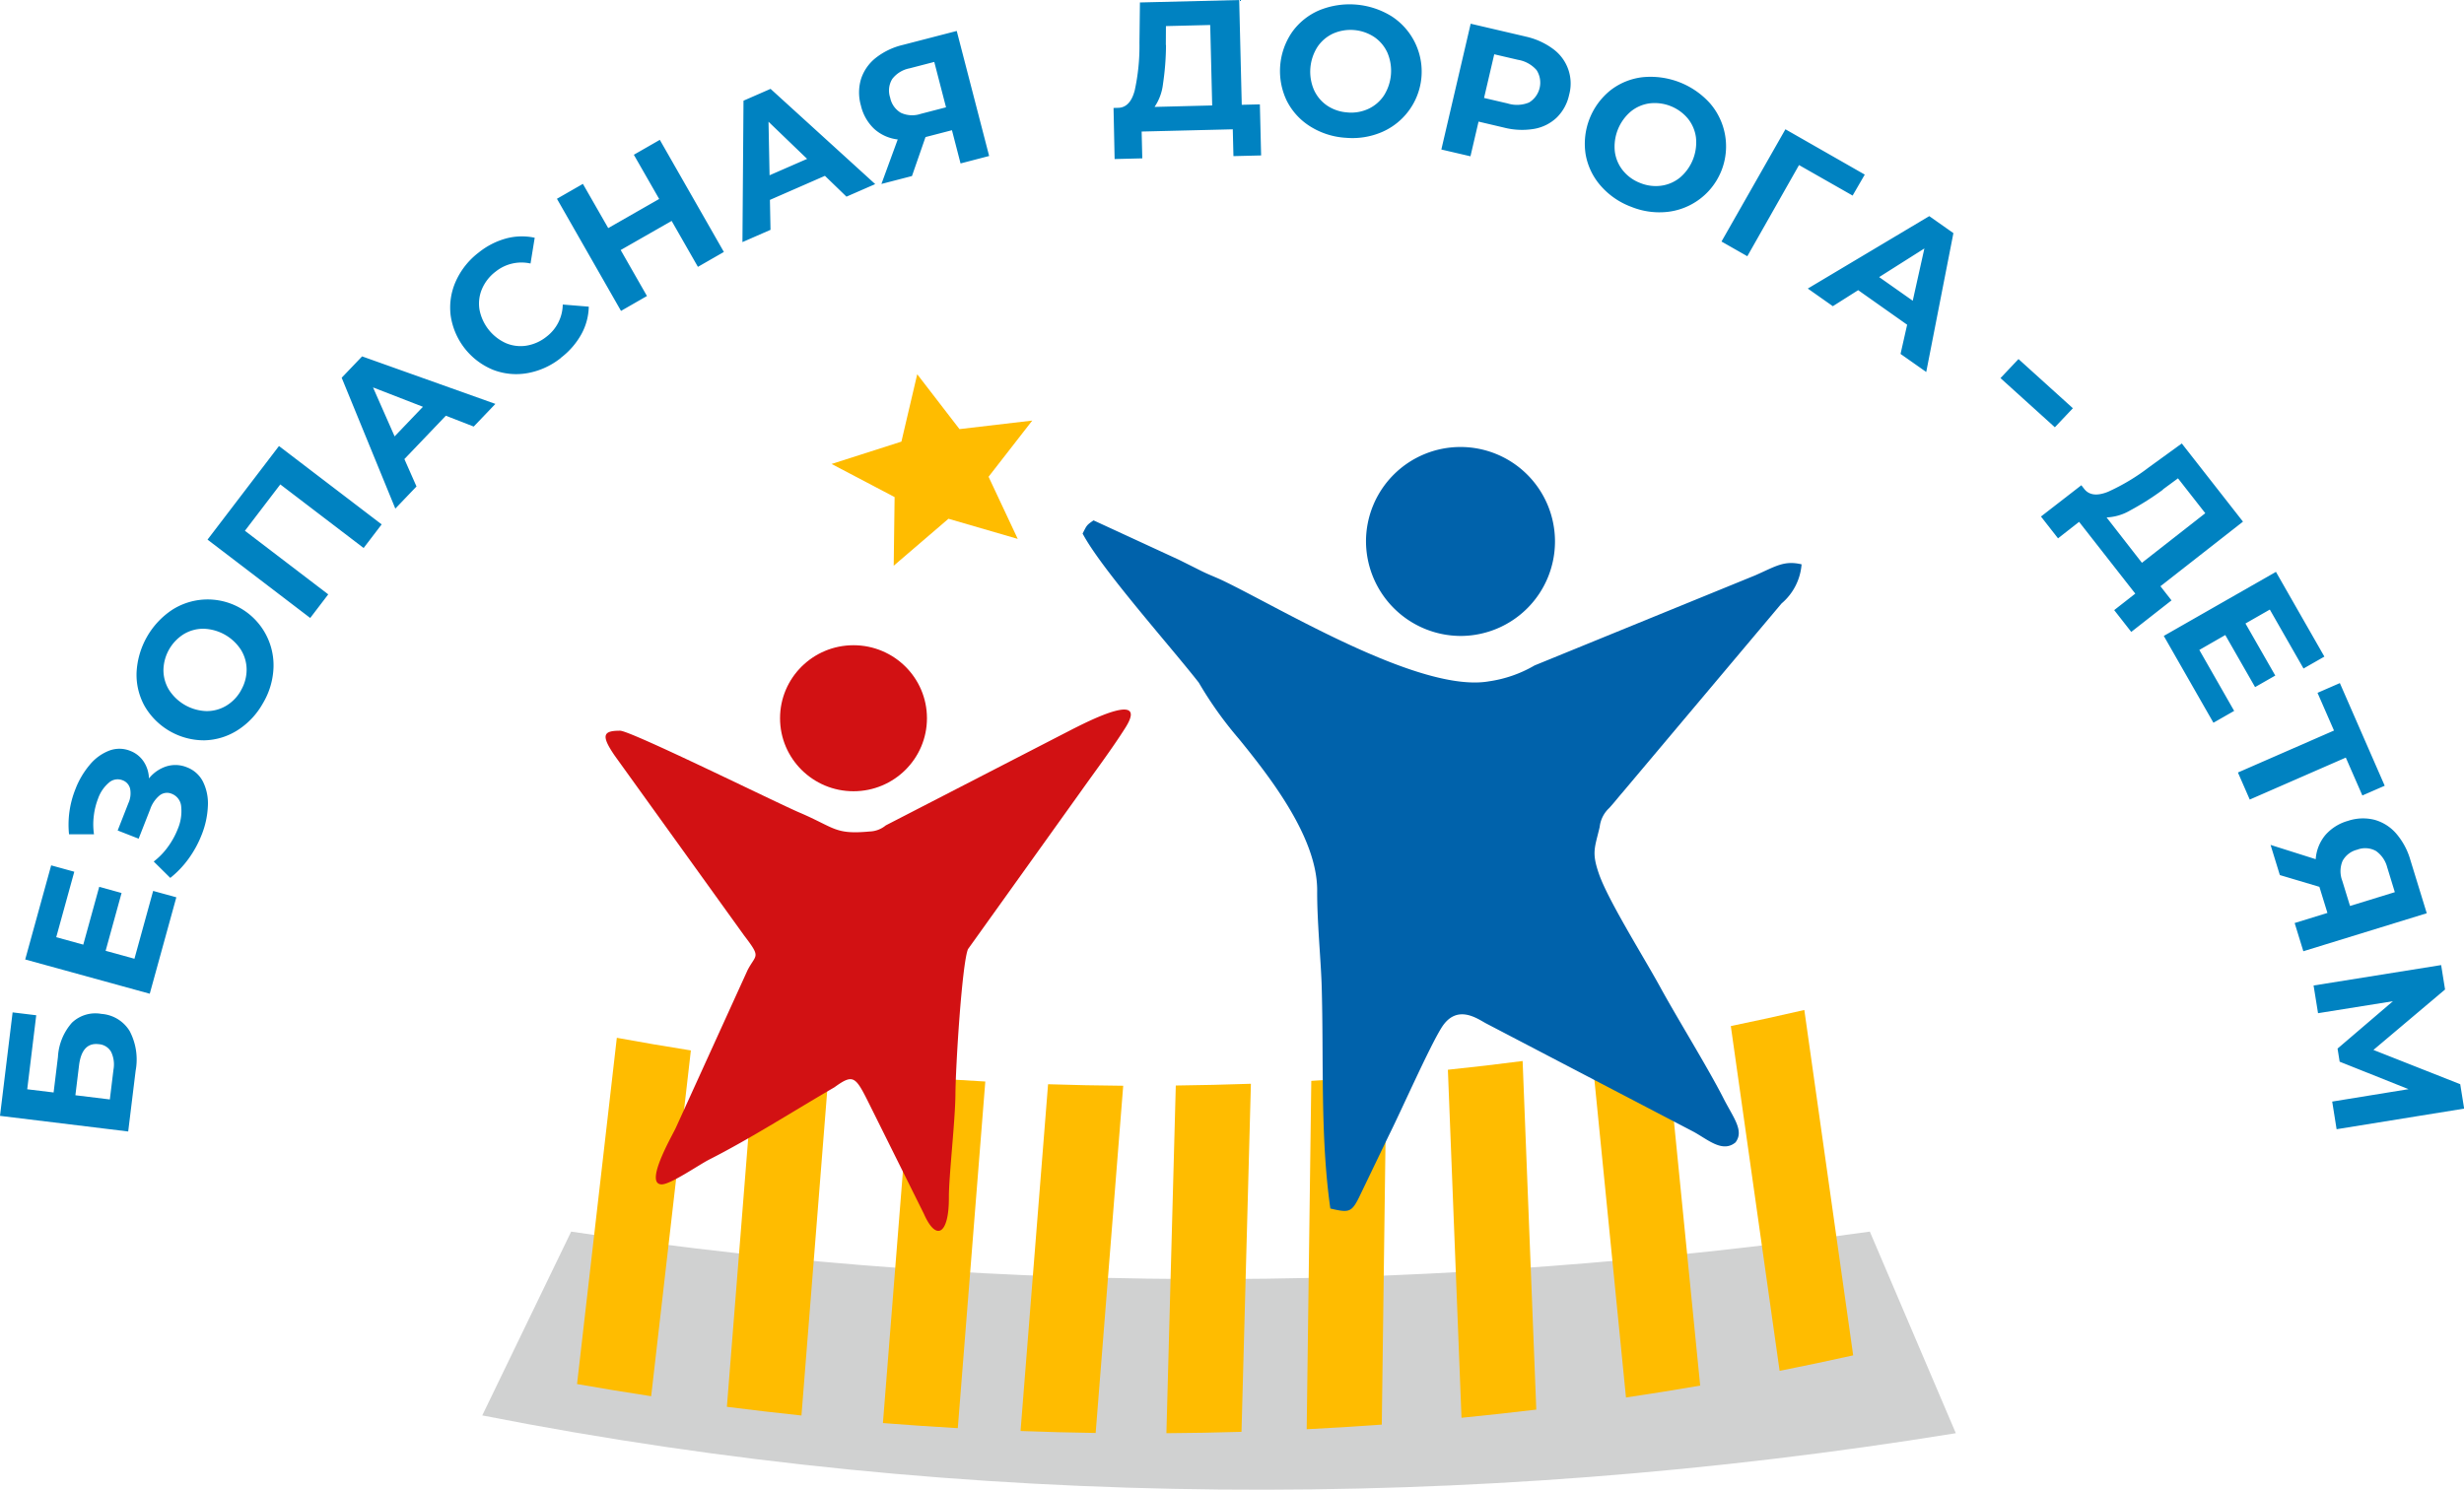 <svg xmlns="http://www.w3.org/2000/svg" width="165.375" height="100" viewBox="0 0 165.375 100"><g transform="translate(-21.042 -26.922)"><path d="M88,182.716c29.9,4.478,58.328,4.013,87.162,0l5.771,13.532c-32.5,5.272-66.4,5.208-98.9-1.194Z" transform="translate(-28.623 -73.12)" fill="#d0d1d1" fill-rule="evenodd"/><g transform="translate(59.773 94.719)"><path d="M157.006,164.175l-1.849,23.307q-2.522-.037-5.041-.132l1.847-23.277Q154.483,164.155,157.006,164.175Z" transform="translate(-120.351 -159.089)" fill="#ffbc00" fill-rule="evenodd"/><path d="M227.314,158.311l2.313,23.286q-2.487.43-4.981.8l-2.31-23.251Q224.829,158.76,227.314,158.311Z" transform="translate(-154.247 -156.385)" fill="#ffbc00" fill-rule="evenodd"/><path d="M244.883,154.681l3.279,23.183q-2.464.548-4.938,1.04l-3.275-23.144Q242.422,155.251,244.883,154.681Z" transform="translate(-162.514 -154.681)" fill="#ffbc00" fill-rule="evenodd"/><path d="M139.581,163.432,137.735,186.7q-2.515-.143-5.025-.342l1.846-23.264Q137.067,163.3,139.581,163.432Z" transform="translate(-112.182 -158.63)" fill="#ffbc00" fill-rule="evenodd"/><path d="M209.18,161.135l.917,23.4q-2.507.3-5.019.548l-.914-23.362Q206.675,161.461,209.18,161.135Z" transform="translate(-145.718 -157.71)" fill="#ffbc00" fill-rule="evenodd"/><path d="M119.826,161.572l-1.847,23.278q-2.5-.263-5.005-.583l1.849-23.3Q117.321,161.3,119.826,161.572Z" transform="translate(-102.919 -157.629)" fill="#ffbc00" fill-rule="evenodd"/><path d="M191.654,162.982l-.309,23.428q-2.519.184-5.04.309l.309-23.384Q189.136,163.19,191.654,162.982Z" transform="translate(-137.336 -158.577)" fill="#ffbc00" fill-rule="evenodd"/><path d="M101.665,159.048,99,182.259q-2.491-.38-4.975-.816L96.695,158.2Q99.177,158.655,101.665,159.048Z" transform="translate(-94.027 -156.333)" fill="#ffbc00" fill-rule="evenodd"/><path d="M174.234,164.014l-.631,23.363q-2.52.076-5.04.093l.63-23.339Q171.713,164.1,174.234,164.014Z" transform="translate(-129.009 -159.061)" fill="#ffbc00" fill-rule="evenodd"/></g><path d="M21.042,101.827l.846-6.947,1.586.193-.605,4.968,1.771.215.291-2.385a3.775,3.775,0,0,1,.941-2.3,2.28,2.28,0,0,1,1.981-.589,2.418,2.418,0,0,1,1.893,1.154,4.108,4.108,0,0,1,.4,2.657l-.5,4.082-8.607-1.049Zm7.615-3.1a1.949,1.949,0,0,0-.159-1.2,1.032,1.032,0,0,0-.83-.513q-1.13-.138-1.323,1.436l-.243,1.992,2.312.282.243-1.992Zm2.667-12,1.553.428-1.784,6.473-8.359-2.3,1.742-6.317,1.552.428-1.212,4.394,1.815.5,1.07-3.881,1.5.414-1.07,3.881,1.934.533,1.254-4.549Zm-.285-7.564a2.163,2.163,0,0,0-.358-1.125,1.89,1.89,0,0,0-.9-.713,1.929,1.929,0,0,0-1.42-.011,3.178,3.178,0,0,0-1.3.953,5.667,5.667,0,0,0-.959,1.633,6.413,6.413,0,0,0-.427,3.025l1.675,0a4.634,4.634,0,0,1-.012-1.242,4.751,4.751,0,0,1,.285-1.152,2.476,2.476,0,0,1,.724-1.067.881.881,0,0,1,.917-.167.8.8,0,0,1,.51.566,1.59,1.59,0,0,1-.115.973l-.719,1.833,1.407.551.773-1.971a2.077,2.077,0,0,1,.631-.93.8.8,0,0,1,.827-.108.994.994,0,0,1,.627.878,3.054,3.054,0,0,1-.24,1.5,5.313,5.313,0,0,1-.657,1.186,4.672,4.672,0,0,1-.949.978l1.112,1.1a6.532,6.532,0,0,0,1.247-1.314,7.258,7.258,0,0,0,.856-1.573,5.84,5.84,0,0,0,.419-1.918,3.3,3.3,0,0,0-.317-1.634,2,2,0,0,0-1.091-.986,2.033,2.033,0,0,0-1.349-.07,2.461,2.461,0,0,0-1.187.806ZM38.7,74.108a5.065,5.065,0,0,1-1.71,1.828,4.321,4.321,0,0,1-2.234.681,4.612,4.612,0,0,1-3.993-2.273,4.318,4.318,0,0,1-.555-2.268,5.364,5.364,0,0,1,2.4-4.225A4.422,4.422,0,0,1,39.4,71.71a5.03,5.03,0,0,1-.7,2.4Zm-1.486-.845a2.752,2.752,0,0,0,.38-1.38,2.538,2.538,0,0,0-.375-1.333,3.1,3.1,0,0,0-2.5-1.422,2.534,2.534,0,0,0-1.337.358A2.905,2.905,0,0,0,32.012,71.9a2.538,2.538,0,0,0,.375,1.333,3.1,3.1,0,0,0,2.5,1.422,2.539,2.539,0,0,0,1.337-.358,2.754,2.754,0,0,0,.993-1.031Zm2.552-16.4-4.795,6.282,6.892,5.26,1.21-1.585-5.593-4.269,2.375-3.111,5.593,4.268,1.21-1.585-6.892-5.26Zm11.2-2.035-2.782,2.91.812,1.839-1.421,1.486-3.6-8.785,1.37-1.433,8.946,3.189-1.455,1.522-1.874-.729Zm-1.538-.6-3.35-1.3,1.449,3.287,1.9-1.987Zm9.266-3.295a5.1,5.1,0,0,0,1.365-1.572,4.016,4.016,0,0,0,.5-1.854l-1.747-.143a2.757,2.757,0,0,1-1.084,2.153,2.888,2.888,0,0,1-1.349.607,2.512,2.512,0,0,1-1.382-.168A3.1,3.1,0,0,1,53.223,47.7a2.507,2.507,0,0,1,.169-1.382,2.888,2.888,0,0,1,.914-1.163,2.77,2.77,0,0,1,2.343-.544l.281-1.73a4.076,4.076,0,0,0-1.907.045,5.059,5.059,0,0,0-1.849.944,5,5,0,0,0-1.542,1.939,4.3,4.3,0,0,0-.342,2.3,4.658,4.658,0,0,0,2.848,3.639,4.3,4.3,0,0,0,2.311.22,4.983,4.983,0,0,0,2.243-1.024Zm6.632-14.625,4.3,7.527-1.742,1L66.12,41.751,62.7,43.706l1.764,3.086-1.742,1-4.3-7.527,1.742-1,1.7,2.968,3.419-1.955-1.7-2.968,1.742-1ZM76.4,38.729,72.716,40.34l.04,2.01-1.884.823.071-9.492,1.816-.794,7.024,6.393-1.929.843-1.448-1.4Zm-1.189-1.144-2.589-2.491.07,3.593,2.52-1.1ZM85.255,29l-3.621.938a4.68,4.68,0,0,0-1.821.875,2.979,2.979,0,0,0-.98,1.406,3.169,3.169,0,0,0-.01,1.787,3.128,3.128,0,0,0,.892,1.567,2.838,2.838,0,0,0,1.579.71L80.2,39.27l2.05-.531.909-2.616,1.775-.46.577,2.23,1.919-.5L85.255,29Zm-3.163,2.508,1.655-.429.789,3.046-1.7.441a1.8,1.8,0,0,1-1.338-.076,1.522,1.522,0,0,1-.712-1.018,1.481,1.481,0,0,1,.143-1.252,1.922,1.922,0,0,1,1.165-.712ZM105.6,33.926l.084,3.43-1.858.046-.044-1.8-6.117.15.043,1.8-1.857.046-.072-3.43.347-.009q.779-.043,1.074-1.166a13.919,13.919,0,0,0,.318-3.192l.032-2.714,6.662-.163.172,7.033,1.214-.03Zm-6.3-3.984a18.222,18.222,0,0,1-.2,2.6,3.442,3.442,0,0,1-.569,1.557L102.4,34l-.133-5.4-2.972.073-.006,1.264Zm12.024,6.227a5.061,5.061,0,0,1-2.377-.781,4.318,4.318,0,0,1-1.559-1.738,4.612,4.612,0,0,1,.379-4.58,4.321,4.321,0,0,1,1.823-1.459,5.367,5.367,0,0,1,4.845.4,4.422,4.422,0,0,1-.644,7.776,5.022,5.022,0,0,1-2.468.38Zm.141-1.7a2.749,2.749,0,0,0,1.412-.237,2.537,2.537,0,0,0,1.05-.9,3.1,3.1,0,0,0,.237-2.864,2.536,2.536,0,0,0-.888-1.062,2.9,2.9,0,0,0-2.765-.229,2.536,2.536,0,0,0-1.05.9,3.1,3.1,0,0,0-.237,2.864A2.535,2.535,0,0,0,110.1,34a2.75,2.75,0,0,0,1.353.466Zm11.938-5.1a4.814,4.814,0,0,1,1.861.828,2.87,2.87,0,0,1,1.092,3.091,3.012,3.012,0,0,1-.825,1.519,2.921,2.921,0,0,1-1.52.765,4.884,4.884,0,0,1-2.034-.087l-1.7-.4-.543,2.328-1.954-.455,1.969-8.444,3.655.853Zm-1.163,4.5a2.107,2.107,0,0,0,1.427-.068,1.555,1.555,0,0,0,.506-2.171,2.107,2.107,0,0,0-1.25-.693l-1.593-.371-.684,2.931,1.593.371Zm8.269,6.93a5.061,5.061,0,0,1-2.054-1.43,4.321,4.321,0,0,1-.995-2.113,4.61,4.61,0,0,1,1.677-4.278,4.314,4.314,0,0,1,2.165-.875,5.368,5.368,0,0,1,4.527,1.773,4.423,4.423,0,0,1-2.847,7.266,5.025,5.025,0,0,1-2.473-.344Zm.624-1.591a2.753,2.753,0,0,0,1.421.177,2.531,2.531,0,0,0,1.265-.562,3.1,3.1,0,0,0,1.049-2.676,2.537,2.537,0,0,0-.546-1.271,2.9,2.9,0,0,0-2.584-1.013,2.536,2.536,0,0,0-1.264.562,3.1,3.1,0,0,0-1.049,2.676,2.54,2.54,0,0,0,.546,1.272,2.752,2.752,0,0,0,1.163.835Zm14.246.849.819-1.415L140.873,35.6l-4.29,7.535,1.733.987,3.47-6.12,3.585,2.041Zm3.677,8.672L145.756,46.4l-1.7,1.076-1.681-1.184,8.153-4.862,1.62,1.141-1.824,9.321L148.6,50.68l.443-1.961Zm.361-1.61L150.2,43.6l-3.036,1.922,2.248,1.583Zm7.1,3.906,3.649,3.3-1.209,1.278-3.65-3.3,1.209-1.278Zm10.267,16.2-2.7,2.115-1.145-1.463,1.415-1.107-3.771-4.818-1.414,1.107-1.145-1.464,2.71-2.1.214.273q.5.6,1.577.166a13.9,13.9,0,0,0,2.751-1.65l2.2-1.594,4.107,5.248-5.54,4.336.748.956Zm-.567-7.437a18.146,18.146,0,0,1-2.2,1.395,3.453,3.453,0,0,1-1.588.473L164.8,64.7l4.253-3.328-1.832-2.341-1.018.749Zm4.778,14.862-2.342-4.1,1.742-1,2,3.495,1.355-.775-2-3.495,1.634-.935,2.262,3.957,1.4-.8-3.252-5.688-7.527,4.3,3.332,5.828,1.4-.8Zm8.6,5.669-1.111-2.542-6.447,2.817-.793-1.816,6.447-2.817-1.106-2.531,1.5-.654,3.01,6.89-1.5.654Zm4.325,7.905-8.286,2.552-.583-1.894,2.2-.678-.54-1.752-2.654-.79-.623-2.024,3.03.959a2.837,2.837,0,0,1,.638-1.61,3.129,3.129,0,0,1,1.525-.962,3.166,3.166,0,0,1,1.786-.071,2.978,2.978,0,0,1,1.448.915,4.688,4.688,0,0,1,.956,1.779l1.1,3.575Zm-2.649-3.047a1.923,1.923,0,0,0-.763-1.132,1.481,1.481,0,0,0-1.258-.086,1.524,1.524,0,0,0-.985.757,1.8,1.8,0,0,0-.015,1.339l.517,1.681,3.007-.925-.5-1.634Zm-3.7,15.69,5.123-.833-4.623-1.844-.141-.88,3.718-3.18-5.027.805-.3-1.859,8.562-1.371.262,1.639-4.807,4.057,5.825,2.3.263,1.639-8.56,1.383Z" transform="translate(0 0)" fill="#0082c1" fill-rule="evenodd"/><g transform="translate(61.687 52.044)"><path d="M98.608,118.1c-1.113,0-1.326.274-.357,1.681l8.68,12.064c1.158,1.519.807,1.233.237,2.318l-4.831,10.616c-.314.648-2.116,3.774-.933,3.774.6,0,2.522-1.331,3.187-1.667,2.76-1.4,5.692-3.278,8.395-4.846,1.39-1.006,1.43-.711,2.59,1.609l3.42,6.878c.843,1.917,1.689,1.347,1.679-1.093-.006-1.412.428-5.177.439-6.917.013-1.907.44-8.76.841-9.752l7.548-10.547c.861-1.22,2.12-2.894,3.023-4.326.471-.748.438-1.088.135-1.183-.756-.237-3.191,1.042-3.7,1.293l-12.523,6.454a1.777,1.777,0,0,1-1.066.408c-2.368.218-2.312-.238-4.745-1.278C109.152,122.958,99.322,118.1,98.608,118.1Z" transform="translate(-97.634 -94.172)" fill="#d21113" fill-rule="evenodd"/><path d="M165.76,103.633a25.585,25.585,0,0,0,2.694,3.779c2.181,2.679,5.272,6.678,5.254,10.193-.011,2.026.243,4.572.3,6.324.151,5.052-.106,10.137.584,15.01,1.229.287,1.417.269,1.917-.731l2.007-4.171c.865-1.729,2.674-5.833,3.524-7.215,1.051-1.707,2.491-.567,3.044-.288l13.814,7.214c.988.516,1.991,1.492,2.886.753.6-.786-.145-1.658-.81-2.967-1.037-2.041-3.054-5.286-4.266-7.5-1.058-1.937-3.46-5.759-4.082-7.54-.514-1.469-.285-1.763.043-3.165a2.032,2.032,0,0,1,.64-1.273c.333-.365.557-.661.88-1.032l10.686-12.7a3.825,3.825,0,0,0,1.345-2.628c-1.166-.272-1.719.124-3.093.732L188.3,102.483a8.436,8.436,0,0,1-3.053,1.066c-4.615.815-13.971-4.9-17.912-6.782-.541-.251-.936-.391-1.423-.636s-.98-.49-1.471-.736L158.7,92.746c-.5.337-.456.355-.736.883C159.23,96.021,163.823,101.154,165.76,103.633Z" transform="translate(-125.949 -82.937)" fill="#0062ab" fill-rule="evenodd"/><path d="M200.188,96.149a6.342,6.342,0,1,0-6.381-6.341A6.373,6.373,0,0,0,200.188,96.149Z" transform="translate(-142.771 -78.582)" fill="#0062ab" fill-rule="evenodd"/><ellipse cx="4.93" cy="4.901" rx="4.93" ry="4.901" transform="translate(11.709 18.19)" fill="#d21113"/><path d="M131.967,74.262l2.836,3.683,4.885-.574-2.933,3.772,1.958,4.171-4.649-1.352-3.675,3.152.06-4.607-4.229-2.223,4.686-1.5Z" transform="translate(-111.051 -74.262)" fill="#ffbc00" fill-rule="evenodd"/></g></g></svg>